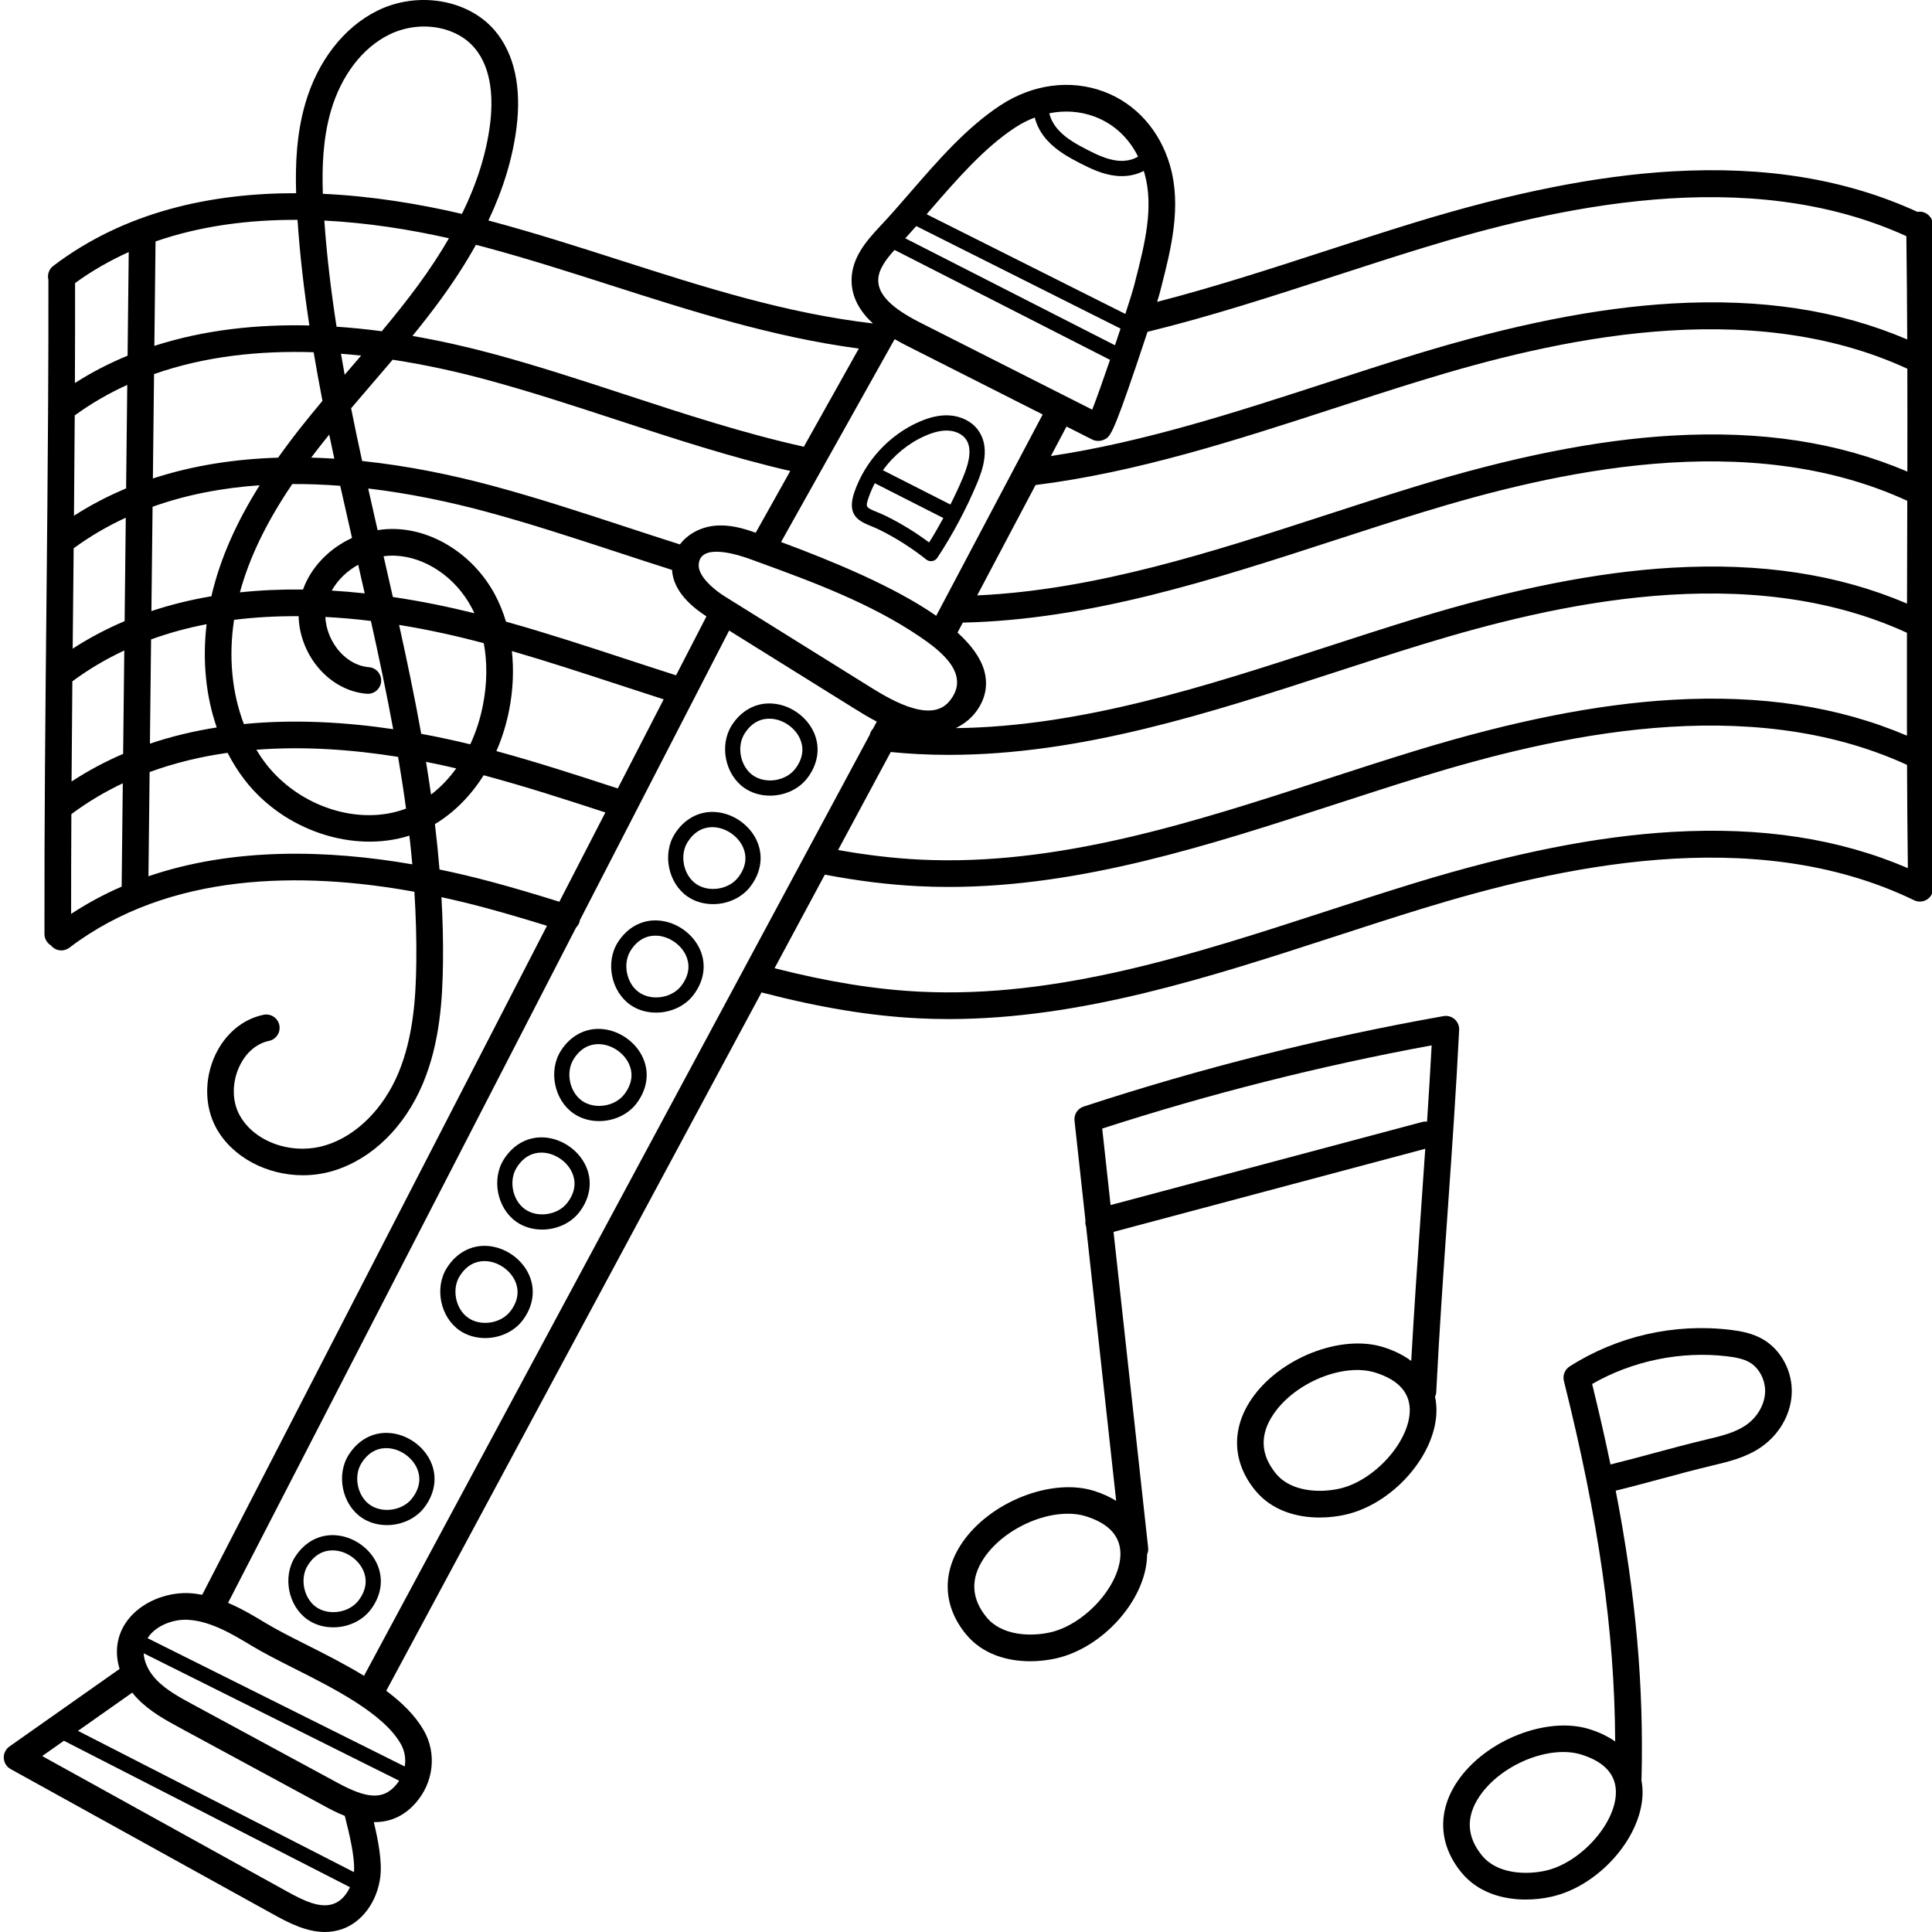 <svg height="511pt" viewBox="0 0 511 512" width="511pt" xmlns="http://www.w3.org/2000/svg"><path d="m230.355 139.426c.77.32 1.562.645 2.41 1.07 4.324 2.16 8.43 4.781 12.203 7.781.359.285.805.438 1.258.438.105 0 .211-.008.32-.023.559-.09 1.055-.41 1.367-.883 4.105-6.238 7.648-12.895 10.535-19.781 1.66-3.953 3.484-9.723.199-14.129-1.672-2.25-4.562-3.68-7.734-3.824-2.379-.109-4.926.449-7.797 1.699-7.938 3.461-14.371 10.43-17.199 18.648-2.16 6.273 1.344 7.727 4.438 9.004zm15.363 4.328c-3.496-2.609-7.238-4.918-11.148-6.871-.973-.488-1.875-.859-2.668-1.188-3.031-1.254-3.09-1.277-2.168-3.957.438-1.262.977-2.492 1.598-3.676l18.16 9.223c-1.195 2.195-2.441 4.363-3.773 6.469zm-.984-28.277c2.121-.922 3.957-1.375 5.605-1.375.133 0 .262.004.395.008 1.969.09 3.719.91 4.676 2.199 1.539 2.066 1.316 5.391-.684 10.156-1.027 2.449-2.16 4.859-3.355 7.242l-17.898-9.09c2.883-3.965 6.793-7.195 11.262-9.141zm0 0"/><path d="m204.215 186.449c-4.355-.312-8.289 1.809-10.816 5.812-3.312 5.258-1.75 12.984 3.34 16.539 1.992 1.391 4.391 2.055 6.809 2.055 3.766 0 7.559-1.613 9.871-4.613 2.898-3.758 3.539-8.188 1.762-12.148-1.906-4.246-6.312-7.316-10.965-7.645zm6.004 17.328c-2.492 3.234-7.816 4.051-11.168 1.711-3.348-2.336-4.414-7.613-2.234-11.07 2.215-3.516 5.094-4.082 7.113-3.941 3.16.223 6.273 2.391 7.562 5.27.828 1.836 1.273 4.723-1.273 8.031zm0 0"/><path d="m189.113 215.195c-4.344-.309-8.285 1.812-10.809 5.816-3.316 5.254-1.754 12.98 3.336 16.539 1.992 1.391 4.391 2.055 6.809 2.055 3.766 0 7.559-1.617 9.871-4.613 2.898-3.762 3.539-8.191 1.762-12.152-1.906-4.246-6.312-7.316-10.969-7.645zm6.008 17.328c-2.492 3.238-7.816 4.055-11.164 1.715-3.352-2.34-4.418-7.617-2.238-11.07 2.023-3.207 4.59-3.961 6.559-3.961.191 0 .375.008.551.02 3.164.223 6.273 2.391 7.566 5.27.828 1.836 1.277 4.719-1.273 8.027zm0 0"/><path d="m174.02 243.945c-4.336-.316-8.289 1.812-10.812 5.816-3.312 5.254-1.754 12.98 3.34 16.539 1.988 1.391 4.391 2.055 6.805 2.055 3.766 0 7.562-1.617 9.871-4.617 2.898-3.758 3.543-8.188 1.762-12.148-1.902-4.246-6.312-7.316-10.965-7.645zm6.004 17.328c-2.492 3.238-7.816 4.055-11.164 1.715-3.352-2.34-4.418-7.617-2.238-11.074 2.219-3.512 5.094-4.078 7.113-3.938 3.16.223 6.273 2.387 7.566 5.266.824 1.84 1.273 4.723-1.277 8.031zm0 0"/><path d="m158.922 272.695c-4.344-.316-8.289 1.812-10.812 5.812-3.312 5.254-1.754 12.984 3.34 16.539 1.988 1.391 4.391 2.055 6.805 2.055 3.766 0 7.562-1.613 9.871-4.613 2.898-3.758 3.543-8.188 1.762-12.152-1.902-4.242-6.309-7.312-10.965-7.641zm6.004 17.328c-2.492 3.234-7.812 4.051-11.164 1.715-3.352-2.34-4.414-7.617-2.234-11.074 2.02-3.207 4.59-3.961 6.559-3.961.188 0 .375.008.551.023 3.164.223 6.273 2.387 7.566 5.266.824 1.836 1.273 4.723-1.277 8.031zm0 0"/><path d="m143.824 301.441c-4.332-.312-8.289 1.812-10.812 5.816-3.312 5.254-1.754 12.98 3.34 16.539 1.988 1.391 4.391 2.055 6.805 2.055 3.766 0 7.562-1.617 9.871-4.613 2.898-3.762 3.543-8.191 1.766-12.152-1.906-4.242-6.312-7.316-10.969-7.645zm6.004 17.332c-2.492 3.234-7.816 4.047-11.164 1.711-3.348-2.336-4.414-7.617-2.234-11.07 2.02-3.207 4.59-3.961 6.559-3.961.188 0 .375.008.551.02 3.164.223 6.273 2.391 7.566 5.27.828 1.836 1.273 4.723-1.277 8.031zm0 0"/><path d="m128.727 330.191c-4.336-.309-8.285 1.812-10.809 5.816-3.316 5.254-1.754 12.98 3.336 16.539 1.992 1.387 4.395 2.055 6.809 2.055 3.762 0 7.559-1.617 9.871-4.613 2.898-3.762 3.539-8.191 1.762-12.152-1.906-4.246-6.312-7.316-10.969-7.645zm6.008 17.328c-2.496 3.238-7.816 4.055-11.168 1.715-3.348-2.34-4.414-7.617-2.234-11.074 2.02-3.203 4.59-3.957 6.559-3.957.188 0 .375.004.551.02 3.164.223 6.273 2.387 7.566 5.266.828 1.84 1.273 4.723-1.273 8.031zm0 0"/><path d="m102.699 379.758c-4.336-.312-8.289 1.812-10.812 5.816-3.312 5.254-1.754 12.98 3.34 16.539 1.988 1.391 4.391 2.055 6.805 2.055 3.766 0 7.562-1.617 9.871-4.613 2.898-3.762 3.543-8.191 1.766-12.152-1.906-4.242-6.312-7.316-10.969-7.645zm6.004 17.328c-2.492 3.238-7.812 4.055-11.164 1.715-3.348-2.34-4.414-7.617-2.234-11.074 2.215-3.512 5.082-4.082 7.109-3.938 3.164.223 6.273 2.387 7.566 5.27.824 1.836 1.273 4.719-1.277 8.027zm0 0"/><path d="m88.473 406.855c-4.363-.312-8.293 1.812-10.816 5.812-3.312 5.254-1.754 12.984 3.34 16.539 1.988 1.391 4.391 2.055 6.805 2.055 3.766 0 7.562-1.613 9.875-4.613 2.895-3.758 3.539-8.188 1.762-12.148-1.906-4.246-6.312-7.316-10.965-7.645zm6.004 17.328c-2.496 3.234-7.816 4.055-11.168 1.715-3.348-2.34-4.414-7.617-2.234-11.074 2.219-3.516 5.098-4.086 7.113-3.938 3.16.223 6.273 2.387 7.566 5.266.824 1.84 1.27 4.723-1.277 8.031zm0 0"/><path d="m511.984 146.898c.082-28.023.164-56.984-.227-85.941.082-.445.074-.891-.016-1.32 0-.02 0-.035 0-.055-.027-1.938-1.605-3.488-3.535-3.488-.016 0-.031 0-.051 0-.172.004-.336.035-.5.059-18.879-8.656-40.203-12.176-65.082-10.734-19.883 1.16-42.211 5.602-68.254 13.582-7.82 2.395-15.77 4.98-23.453 7.477-14.629 4.758-29.715 9.648-44.715 13.52.352-1.137.598-1.961.695-2.34l.414-1.621c2.543-9.965 5.426-21.262 2.332-32.086-2.676-9.359-9.098-16.535-17.617-19.695-8.867-3.285-18.852-1.945-27.398 3.68-8.984 5.918-16.492 14.574-23.758 22.949-2.793 3.223-5.434 6.27-8.117 9.113-3.777 4.012-7.473 8.41-7.527 14.18-.047 4.855 2.527 8.66 5.656 11.531l-.004.008c-23.168-2.719-44.516-9.551-67.098-16.781-10.941-3.508-22.258-7.129-33.762-10.227-.34-.094-.691-.184-1.035-.273 3.934-8.324 6.398-16.434 7.434-24.465 1.41-10.906-.59-19.875-5.789-25.934-7.035-8.207-20.375-10.453-31.023-5.223-8.91 4.379-15.895 13.363-19.16 24.656-2.277 7.875-2.66 15.938-2.414 23.73-22.453-.031-45.387 4.848-64.367 19.273-1.172.891-1.629 2.363-1.285 3.703.02 11.191-.016 22.422-.078 33.629-.039.285-.035.57-.004.855-.102 17.391-.27 34.711-.438 51.684-.285 28.512-.578 57.996-.523 87.191.004 1.281.695 2.395 1.719 3.012.691.863 1.711 1.324 2.75 1.324.742 0 1.492-.234 2.133-.719 26.457-20.105 61.711-20.23 91.43-14.824.398 6.258.59 12.523.508 18.789-.113 9.105-.77 19.695-4.73 29.207-3.965 9.508-11.148 16.672-19.219 19.16-8.902 2.746-18.969-.77-22.906-8.004-1.996-3.668-2.016-8.586-.043-12.836 1.688-3.637 4.547-6.109 7.852-6.793 1.914-.395 3.145-2.266 2.746-4.176-.391-1.914-2.266-3.141-4.172-2.746-5.523 1.137-10.199 5.051-12.84 10.738-2.895 6.242-2.801 13.594.246 19.191 4.266 7.832 13.488 12.598 23.02 12.598 2.738 0 5.504-.395 8.184-1.219 10.199-3.148 18.824-11.602 23.656-23.195 4.43-10.625 5.152-22.055 5.277-31.836.074-5.828-.078-11.645-.406-17.449 4.023.871 7.918 1.824 11.641 2.824 4.945 1.332 10.223 2.875 16.32 4.773l-91.359 177.281c-1.125-.215-2.27-.367-3.434-.43-8.102-.418-17.645 4.578-19.012 13.418-.336 2.164-.133 4.438.547 6.66l-29.191 20.559c-.996.703-1.562 1.867-1.496 3.082.066 1.219.754 2.312 1.82 2.902l69.949 38.691c4.039 2.234 8.59 4.48 13.316 4.48 1.477 0 2.977-.219 4.48-.73 5.355-1.812 9.359-7.234 10.207-13.809.539-4.199-.602-9.934-1.711-14.586.07 0 .137.008.207.008 3.645 0 7.457-1.238 10.777-4.953 4.871-5.445 5.777-13.223 2.258-19.352-2.262-3.938-5.785-7.387-9.949-10.496l99.457-185.074c15.523 4.027 28.766 6.215 41.555 6.859 2.695.133 5.387.199 8.07.199 35.02 0 69.09-11.078 102.109-21.812 7.66-2.492 15.574-5.066 23.336-7.445 35.492-10.875 87.621-22.941 130.367-2.234 1.754.852 3.867.117 4.719-1.641.176-.359.266-.734.312-1.113.277-.512.449-1.094.441-1.719-.41-29.355-.324-58.766-.242-87.203zm-7.016-21.914c-18.211-7.789-38.688-10.918-62.395-9.543-19.883 1.156-42.211 5.598-68.254 13.578-7.82 2.395-15.766 4.98-23.449 7.477-30.074 9.781-61.125 19.871-92.406 21.293l15.469-29.25c26.887-3.355 53.438-11.977 79.125-20.332 7.656-2.488 15.57-5.062 23.332-7.438 34.996-10.727 86.168-22.582 128.574-3.055.023 9.137.02 18.238.004 27.27zm-369.816 47.551c9.41 2.734 18.828 5.816 28 8.82 4.008 1.316 8.121 2.664 12.23 3.98l-12.168 23.613c-10.523-3.449-21.348-6.953-32.164-9.902 1.488-3.414 2.641-7.078 3.391-10.938 1.035-5.328 1.254-10.59.711-15.574zm30.199 2.102c-10.371-3.398-21.059-6.898-31.762-9.898-.762-2.547-1.746-4.973-2.965-7.238-5.41-10.051-15.629-16.84-26.027-17.297-1.691-.074-3.379.027-5.027.293-.84-3.664-1.672-7.348-2.496-11.039 11.023 1.305 21.594 3.547 31.055 6.094 11.723 3.156 23.562 7.039 35.012 10.793 4.738 1.555 9.605 3.148 14.461 4.691.324 6.055 6.004 10.293 9.113 12.312l-8.051 15.617c-4.457-1.426-8.945-2.895-13.312-4.328zm-69.883-52.469c-1.008-4.645-1.992-9.301-2.922-13.973 1.816-2.145 3.641-4.262 5.441-6.355 1.848-2.145 3.711-4.316 5.574-6.512 8.676 1.324 16.98 3.172 24.566 5.215 11.723 3.156 23.566 7.039 35.02 10.793 14.906 4.887 30.277 9.906 45.781 13.484l-9.047 16.16c-.039.066-.059.137-.09.207-3.43-1.223-7.062-2.238-10.898-1.859-3.828.383-7.172 2.258-9.207 4.949-4.809-1.527-9.637-3.109-14.344-4.652-11.539-3.781-23.473-7.695-35.375-10.898-10.457-2.816-22.219-5.27-34.5-6.559zm.684 35.086c-2.883-.312-5.797-.566-8.73-.742 1.559-2.809 4.031-5.199 7-6.848.578 2.523 1.156 5.055 1.73 7.59zm-5.309-57.949c-.34-1.852-.668-3.707-.984-5.562 1.789.137 3.574.301 5.344.492-.859 1-1.719 2-2.574 2.996-.594.688-1.188 1.379-1.785 2.074zm9.828-11.523c-3.938-.523-7.938-.93-11.98-1.203-1.453-9.359-2.586-18.746-3.242-28.125 11.48.578 22.715 2.363 33.023 4.691-2.344 4.051-5.043 8.176-8.137 12.398-3.051 4.164-6.328 8.238-9.664 12.238zm-13.926 27.387c.441 2.129.895 4.258 1.352 6.379-2.031-.129-4.074-.219-6.125-.273.945-1.25 1.906-2.508 2.918-3.785.613-.777 1.234-1.551 1.855-2.32zm2.922 13.57c1.027 4.629 2.074 9.238 3.125 13.824-5.996 2.754-10.848 7.688-12.992 13.668-5.562-.07-11.156.164-16.723.75 2.512-9.215 7.008-18.555 13.879-28.707 4.258-.023 8.508.148 12.711.465zm-11.027 34.555c.098 4.324 1.566 8.73 4.254 12.426 3.457 4.75 8.488 7.715 13.809 8.137 1.965.152 3.645-1.305 3.801-3.25.152-1.945-1.301-3.648-3.246-3.801-3.258-.254-6.406-2.168-8.645-5.242-1.77-2.434-2.754-5.281-2.887-8.062 4.066.211 8.098.566 12.07 1.051 2.117 9.496 4.137 19.066 5.906 28.684-12.719-1.879-26.219-2.66-39.57-1.359-3.156-8.234-4.094-17.824-2.602-27.613 5.676-.711 11.406-1.004 17.109-.969zm26.359 37.285c.773 4.562 1.492 9.129 2.105 13.707-12.277 4.676-28.223-.316-37.191-11.953-.895-1.156-1.703-2.383-2.469-3.645 12.684-.969 25.504-.039 37.555 1.891zm-1.383-42.367c-.816-3.609-1.637-7.215-2.461-10.801 1.035-.141 2.086-.191 3.133-.145 7.961.352 15.855 5.684 20.109 13.586.293.543.562 1.098.82 1.66-6.797-1.688-14.062-3.188-21.602-4.301zm81.27-7.098c-.16-.48-.242-.965-.219-1.441.27-6.113 10.98-2.492 13.949-1.391.539.199 1.223.449 2.027.742 14.512 5.281 29.652 10.922 42.527 19.637 5.512 3.734 13.926 10.082 7.852 17.262-5.215 6.164-16.766-1.27-21.801-4.41 0 0-37.391-23.297-37.676-23.473-2.043-1.273-5.723-4.094-6.66-6.926zm57.984 48.73c2.699.137 5.387.203 8.074.203 35.02 0 69.086-11.078 102.105-21.812 7.66-2.492 15.578-5.066 23.34-7.445 34.973-10.715 86.086-22.562 128.473-3.098-.02 9.027-.02 18.129 0 27.266-18.188-7.754-38.629-10.871-62.289-9.496-19.883 1.16-42.211 5.602-68.254 13.582-7.82 2.395-15.77 4.98-23.453 7.477-34.945 11.363-71.082 23.109-107.641 21.277-6.941-.348-14.055-1.188-21.621-2.539l13.953-25.965c2.465.234 4.922.434 7.312.551zm199.703-49.395c-19.887 1.16-42.211 5.602-68.258 13.582-7.82 2.395-15.766 4.977-23.453 7.477-31.891 10.371-64.789 21.062-98.074 21.453 2.051-1.004 3.844-2.379 5.195-4.113 2.648-3.406 3.453-7.27 2.328-11.18-1-3.465-3.516-6.816-7.059-10.031.004-.008.012-.016.016-.023l1.383-2.617c33.664-.727 66.57-11.426 98.402-21.777 7.656-2.488 15.57-5.062 23.332-7.441 34.996-10.723 86.164-22.578 128.562-3.059-.008 4.742-.023 9.469-.035 14.16-.016 4.336-.027 8.699-.035 13.074-18.191-7.758-38.637-10.879-62.305-9.504zm-89.523-77.25c7.66-2.488 15.578-5.062 23.336-7.441 34.93-10.703 85.965-22.535 128.32-3.172.117 9.133.191 18.266.23 27.371-18.207-7.773-38.672-10.902-62.363-9.527-19.883 1.156-42.211 5.598-68.258 13.578-7.816 2.398-15.762 4.98-23.445 7.48-23.773 7.73-48.301 15.695-72.867 19.359l4.133-7.812 6.789 3.434c.5.254 1.062.379 1.625.379.512 0 1.027-.105 1.492-.316 1.637-.746 2.25-1.027 8.523-19.496 1.043-3.074 2.098-6.238 3.039-9.105.023-.008.051-.004.074-.012 16.621-4.066 33.27-9.48 49.371-14.719zm-63.531-42.316c5.09 1.887 9.086 5.59 11.578 10.617-1.457.898-3.422 1.297-5.477 1.07-2.801-.312-5.508-1.609-8.043-2.91-2.699-1.391-5.512-2.934-7.562-5.188-1.25-1.371-2.078-2.922-2.438-4.453 4.043-.816 8.145-.547 11.941.863zm-43.359 24.629c6.949-8.012 14.133-16.293 22.305-21.676 1.695-1.113 3.457-2.012 5.254-2.691.535 2.133 1.652 4.23 3.309 6.047 2.508 2.754 5.809 4.574 8.707 6.062 2.867 1.473 5.957 2.945 9.441 3.332.539.059 1.074.09 1.602.09 2.129 0 4.129-.488 5.828-1.387.062.203.129.398.191.605 2.566 8.984.051 18.852-2.387 28.391l-.418 1.637c-.238.945-1.098 3.699-2.262 7.277l-52.664-26.426c.367-.422.734-.844 1.094-1.262zm-3.84 4.402 54.133 27.168c-.469 1.422-.965 2.91-1.473 4.414l-55.57-28.344c.973-1.062 1.941-2.141 2.91-3.238zm-5.758 6.32 56.914 29.031c.066.031.137.047.203.074-1.781 5.223-3.551 10.23-4.727 13.223l-45.562-23.055c-7.645-3.867-11.184-7.445-11.148-11.266.023-2.742 1.941-5.367 4.32-8.008zm.031 23.645c1.41.828 2.68 1.469 3.602 1.938l35.629 18.023-28.215 53.352c-11.043-7.684-27.188-14.375-41.117-19.551zm-75.02-14.215c21.02 6.734 42.719 13.676 65.523 16.707l-14.566 26.016c-15.871-3.523-31.777-8.719-47.18-13.77-11.543-3.785-23.477-7.695-35.383-10.902-6.598-1.773-13.719-3.402-21.156-4.691 2.477-3.043 4.906-6.137 7.223-9.301 3.699-5.051 6.895-9.988 9.594-14.848.84.219 1.676.438 2.5.656 11.344 3.055 22.578 6.652 33.445 10.133zm-74.391-46.23c2.715-9.383 8.359-16.773 15.484-20.273 2.93-1.441 6.117-2.133 9.223-2.133 5.207 0 10.184 1.953 13.32 5.609 4.875 5.684 4.941 14.242 4.145 20.426-.996 7.695-3.453 15.523-7.426 23.625-11.398-2.668-23.973-4.734-36.871-5.324-.25-7.309.066-14.812 2.125-21.93zm-46.461 34.551c12.051-4.18 24.898-5.773 37.625-5.723.629 9.355 1.73 18.695 3.141 27.988-13.766-.324-27.797 1.125-41.078 5.41zm-.395 35.152c13.52-4.758 28.047-6.25 42.293-5.789.727 4.305 1.508 8.602 2.336 12.883-1.898 2.266-3.777 4.555-5.609 6.867-2.207 2.789-4.246 5.512-6.145 8.188-11.203.344-22.441 2-33.184 5.516zm-.391 35.156c9.121-3.258 18.715-5.023 28.375-5.691-6.211 9.906-10.305 19.215-12.578 28.52-.074.297-.125.594-.195.891-5.383.906-10.707 2.199-15.91 3.93zm-.395 35.156c4.793-1.738 9.715-3.066 14.711-4.031-1.141 9.602-.203 19.016 2.684 27.367-5.996.938-11.922 2.348-17.703 4.293zm-7.801 65.516c-4.605 2-9.082 4.398-13.391 7.23-.004-8.805.02-17.625.066-26.438 4.332-3.234 8.895-5.934 13.629-8.176zm.395-35.176c-4.703 2.016-9.273 4.441-13.668 7.32.059-8.891.133-17.75.211-26.551 4.375-3.238 8.984-5.938 13.762-8.172zm.391-35.176c-4.734 2.004-9.34 4.418-13.762 7.293.035-3.844.074-7.68.113-11.492.047-5.008.098-10.055.145-15.113 4.395-3.215 9.016-5.898 13.812-8.105zm.395-35.176c-4.754 1.984-9.375 4.379-13.816 7.238.078-8.82.148-17.691.203-26.59 4.426-3.211 9.086-5.891 13.918-8.086zm.391-35.176c-4.801 1.977-9.473 4.375-13.961 7.242.039-8.836.059-17.676.047-26.496 4.523-3.266 9.281-5.988 14.219-8.203zm5.531 137.957.309-27.613c6.68-2.457 13.617-4.105 20.66-5.098 1.301 2.531 2.797 4.926 4.504 7.141 10.422 13.523 28.844 19.523 43.68 14.805.289 2.535.543 5.07.77 7.605-22.188-3.84-47.234-4.586-69.922 3.16zm72.289-37.75c-1.738-9.684-3.754-19.309-5.863-28.859 7.902 1.277 15.465 2.977 22.438 4.844.949 5.078.898 10.629-.203 16.309-.727 3.742-1.875 7.27-3.375 10.492-4.18-1.02-8.523-1.961-12.996-2.785zm1.27 7.434c2.727.535 5.395 1.117 8.004 1.73-1.945 2.699-4.188 5.043-6.672 6.934-.414-2.895-.863-5.781-1.332-8.664zm17.566 31.855c-4.449-1.199-9.133-2.328-13.992-3.332-.332-4.02-.734-8.027-1.215-12.031 5.094-3.055 9.492-7.512 12.914-12.941.148.039.305.078.453.121 10.633 2.859 21.359 6.32 31.805 9.738l-12.195 23.66c-6.703-2.098-12.41-3.773-17.77-5.215zm-42.168 270.816c-3.578 1.211-7.941-.938-12.105-3.238l-65.012-35.961 5.754-4.055 75.801 38.809c-.922 2.008-2.406 3.758-4.438 4.445zm5.504-8.438-73.137-37.441 14.379-10.125c.426.535.879 1.055 1.363 1.559 3.355 3.477 7.602 5.777 11.344 7.805l38.477 20.828c1.215.66 3.016 1.629 5.148 2.465l.105.426c1.004 4.004 2.648 10.598 2.32 14.484zm10.977-22.918c-3.312 3.707-7.43 3.523-15.184-.676l-38.477-20.828c-3.457-1.871-7.027-3.805-9.625-6.496-2.094-2.172-3.301-4.723-3.418-7.078l67.699 33.773c-.293.453-.625.887-.996 1.305zm1.398-11.117c1.078 1.879 1.422 3.988 1.082 6.039l-68.152-34c1.918-3.059 6.148-4.891 10.031-4.891.215 0 .43.004.641.016 6.043.32 11.887 3.848 17.043 6.961 3.168 1.906 7.047 3.867 11.156 5.938 10.508 5.301 23.582 11.895 28.199 19.938zm-9.711-17.988c-4.91-3.012-10.246-5.711-15.305-8.258-3.984-2.012-7.754-3.91-10.688-5.684-2.98-1.801-6.352-3.828-10.039-5.395l92.238-178.984c.395-.387.711-.863.891-1.426.055-.168.082-.336.109-.508l39.555-76.754 32.754 20.406c1.996 1.242 4.117 2.555 6.375 3.727l-1.016 1.891c-.406.434-.699.969-.844 1.574zm346.605-223.641c-19.887 1.156-42.211 5.598-68.258 13.578-7.82 2.395-15.766 4.98-23.449 7.48-34.945 11.363-71.078 23.113-107.641 21.273-11.84-.594-24.133-2.574-38.461-6.207l13.328-24.805c8.711 1.656 16.844 2.664 24.777 3.062 2.699.137 5.387.199 8.074.199 35.02 0 69.086-11.074 102.105-21.812 7.66-2.492 15.578-5.066 23.34-7.445 34.977-10.719 86.105-22.566 128.496-3.09.035 9.102.105 18.23.219 27.363-18.246-7.832-38.766-10.98-62.531-9.598zm0 0"/><path d="m380.121 368.871c.797-16.016 1.934-32.234 3.031-47.914 1.102-15.707 2.238-31.945 3.039-48.02.051-1.074-.387-2.117-1.195-2.828-.805-.711-1.891-1.016-2.953-.828-32.211 5.703-64.301 13.77-95.375 23.973-1.59.52-2.594 2.082-2.41 3.742l2.895 26.426c-.055.441-.035.895.086 1.352.023.082.059.156.086.234l7.973 72.73c-1.703-1.047-3.645-1.938-5.824-2.625-11.281-3.566-27.664 2.887-35.043 13.812-5.395 7.988-4.996 16.809 1.094 24.199 4.328 5.254 10.863 7.125 17.012 7.125 2.367 0 4.68-.281 6.781-.746 12.367-2.754 23.656-15.328 24.16-26.906.012-.223 0-.434.004-.652.238-.547.359-1.16.289-1.797l-9.172-83.684 82.609-22.027c-.363 5.379-.734 10.738-1.105 16.023-.922 13.164-1.859 26.703-2.613 40.207-2.023-1.508-4.48-2.742-7.336-3.645-11.285-3.566-27.664 2.887-35.043 13.816-5.395 7.984-4.996 16.805 1.094 24.195 4.328 5.254 10.863 7.125 17.012 7.125 2.367 0 4.676-.277 6.781-.746 12.367-2.754 23.656-15.328 24.16-26.906.066-1.516-.055-2.965-.355-4.348.18-.395.297-.828.32-1.289zm-83.707 43.418c-.359 8.238-9.59 18.301-18.633 20.316-5.273 1.176-12.84.836-16.801-3.973-4.133-5.016-4.363-10.312-.695-15.75 5.703-8.445 18.598-13.699 27.059-11.027 6.234 1.969 9.285 5.48 9.07 10.434zm80.016-114.961-82.613 22.031-2.219-20.277c28.496-9.223 57.832-16.633 87.305-22.051-.359 6.73-.777 13.484-1.215 20.207-.41-.039-.836-.023-1.258.09zm-3.336 76.871c-.359 8.238-9.59 18.301-18.633 20.312-5.273 1.176-12.836.844-16.801-3.969-4.133-5.012-4.363-10.312-.691-15.746 5.703-8.449 18.594-13.703 27.055-11.031 6.234 1.973 9.285 5.48 9.07 10.434zm0 0"/><path d="m466.617 354.879c-2.789-1.594-5.867-2.133-8.512-2.453-14.859-1.801-30.004 1.641-42.629 9.688-1.281.816-1.898 2.363-1.531 3.836 9.258 37.074 13.441 66.289 13.594 95.555-1.914-1.324-4.168-2.422-6.758-3.242-11.285-3.566-27.668 2.887-35.047 13.816-5.391 7.984-4.992 16.805 1.098 24.195 4.324 5.254 10.859 7.125 17.008 7.125 2.371 0 4.68-.277 6.785-.746 12.363-2.754 23.656-15.328 24.16-26.906.062-1.406-.051-2.754-.305-4.047.016-.125.043-.246.047-.375.605-24.621-1.484-48.566-6.844-76.289 4.461-1.094 8.336-2.141 12.102-3.16 4.234-1.145 8.609-2.328 13.777-3.562 4.035-.965 8.609-2.055 12.551-4.746 4.797-3.273 7.863-8.496 8.199-13.977.371-5.961-2.723-11.875-7.695-14.711zm-38.895 120.559c-.359 8.238-9.59 18.301-18.633 20.312-5.277 1.176-12.84.84-16.805-3.969-4.129-5.016-4.363-10.312-.691-15.75 5.703-8.445 18.602-13.703 27.055-11.027 6.238 1.969 9.289 5.48 9.074 10.434zm34.406-97.711c-2.867 1.957-6.602 2.848-10.207 3.711-5.273 1.262-9.699 2.457-13.98 3.613-3.641.984-7.387 1.996-11.648 3.047-1.426-6.848-3.043-13.934-4.859-21.328 10.695-6.145 23.602-8.809 35.824-7.328 1.945.234 4.16.605 5.859 1.578 2.641 1.508 4.344 4.855 4.145 8.137-.203 3.266-2.168 6.547-5.133 8.57zm0 0"/></svg>